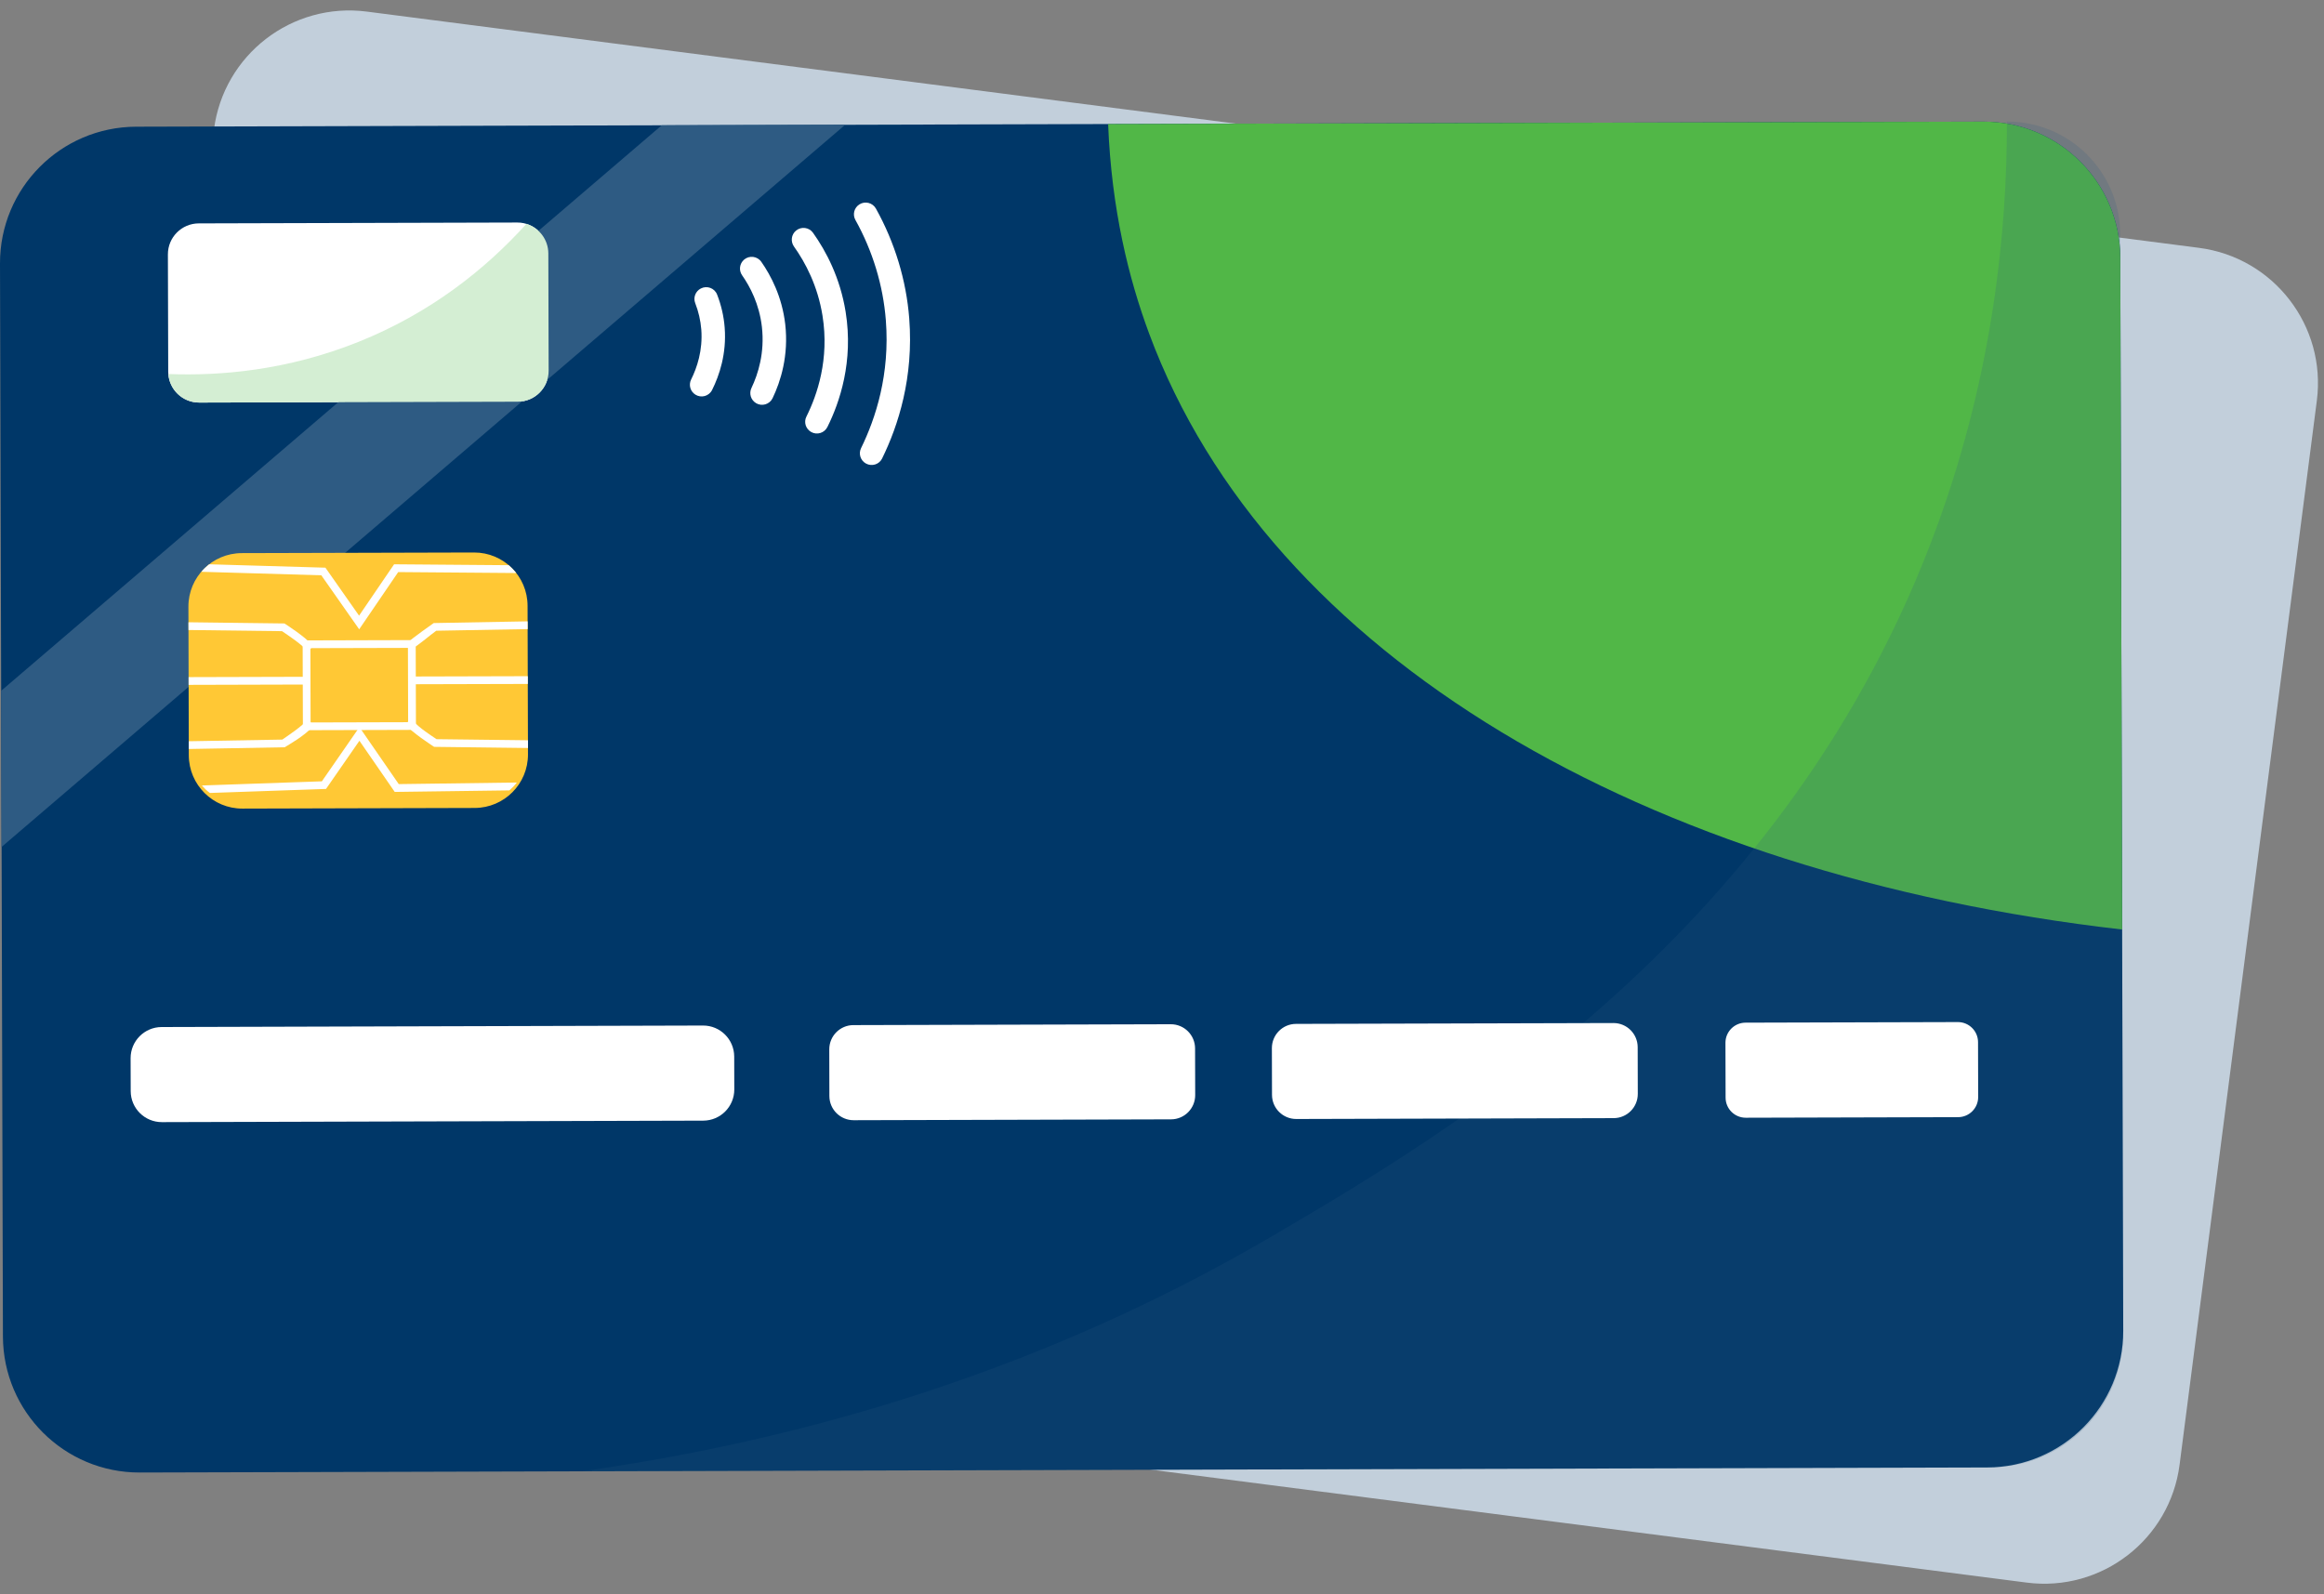 <svg width="172" height="118" viewBox="0 0 172 118" fill="none" xmlns="http://www.w3.org/2000/svg">
<rect x="0" y="0" width="172" height="118" fill="#808080" stroke="none"/>
<path d="M162.742 18.345L27.147 0.858C21.613 0.146 16.549 4.051 15.835 9.586L5.676 88.35C4.963 93.883 8.871 98.947 14.404 99.661L150 117.148C155.533 117.862 160.598 113.954 161.312 108.421L171.47 29.657C172.184 24.122 168.276 19.059 162.742 18.345Z" fill="#C2CFDB"/>
<path d="M146.793 9.004L10.075 9.379C4.496 9.396 -0.015 13.929 3.68449e-05 19.51L0.217 98.926C0.232 104.505 4.768 109.015 10.348 109L147.066 108.625C152.645 108.61 157.156 104.075 157.141 98.496L156.924 19.08C156.909 13.499 152.373 8.989 146.793 9.004Z" fill="#003768"/>
<path d="M38.284 16.472L14.711 16.536C13.446 16.54 12.422 17.568 12.426 18.833L12.45 27.514C12.454 28.779 13.482 29.803 14.748 29.799L38.32 29.735C39.585 29.731 40.609 28.702 40.605 27.438L40.582 18.756C40.577 17.492 39.549 16.467 38.284 16.472Z" fill="white"/>
<path d="M146.793 9.004L82.013 9.183C82.26 15.486 83.54 20.632 85.047 24.69C93.915 48.585 121.706 64.757 157.06 68.805L156.923 19.08C156.909 13.499 152.373 8.989 146.793 9.004Z" fill="#51B747"/>
<path d="M0.087 51.132L0.119 62.692L62.553 9.236L48.977 9.273L0.087 51.132Z" fill="#2E5B83"/>
<path opacity="0.18" d="M148.531 9C148.544 17.206 147.472 27.636 143.405 38.834C132.433 69.031 107.319 83.776 94.216 91.467C77.402 101.337 59.803 106.551 43.056 108.911L147.294 108.625C152.747 108.61 157.156 104.177 157.141 98.726L156.917 17.343C156.907 12.722 153.15 8.987 148.531 9Z" fill="#2E5B83"/>
<path d="M52.03 75.913L11.962 76.024C10.691 76.028 9.664 77.061 9.666 78.332L9.673 80.768C9.677 82.039 10.71 83.065 11.981 83.063L52.05 82.953C53.321 82.948 54.347 81.916 54.345 80.644L54.339 78.209C54.334 76.935 53.302 75.909 52.03 75.913Z" fill="white"/>
<path d="M86.651 75.817L63.162 75.881C62.171 75.883 61.373 76.688 61.375 77.678L61.383 81.134C61.386 82.124 62.191 82.923 63.181 82.921L86.67 82.857C87.661 82.855 88.459 82.05 88.457 81.06L88.448 77.604C88.444 76.614 87.641 75.815 86.651 75.817Z" fill="white"/>
<path d="M119.409 75.728L95.919 75.791C94.929 75.793 94.13 76.598 94.132 77.588L94.141 81.044C94.143 82.034 94.948 82.833 95.938 82.831L119.428 82.767C120.418 82.765 121.217 81.96 121.214 80.97L121.206 77.514C121.202 76.524 120.399 75.725 119.409 75.728Z" fill="white"/>
<path d="M144.902 75.657L129.186 75.7C128.364 75.702 127.699 76.371 127.701 77.192L127.712 81.253C127.714 82.075 128.383 82.739 129.205 82.737L144.921 82.695C145.743 82.692 146.408 82.024 146.405 81.202L146.395 77.141C146.393 76.319 145.724 75.655 144.902 75.657Z" fill="white"/>
<path d="M53.072 21.801C52.884 21.324 52.32 21.118 51.866 21.356L51.862 21.358C51.472 21.561 51.294 22.027 51.453 22.436C51.698 23.066 51.849 23.72 51.903 24.388C52.022 25.93 51.585 27.223 51.151 28.089C50.953 28.487 51.085 28.969 51.46 29.207L51.462 29.209C51.896 29.486 52.473 29.328 52.703 28.866C53.24 27.791 53.783 26.183 53.634 24.254C53.57 23.411 53.38 22.591 53.072 21.801Z" fill="white"/>
<path d="M56.345 19.381C56.051 18.961 55.459 18.887 55.069 19.219V19.221C54.731 19.51 54.667 20.009 54.922 20.375C55.51 21.212 56.196 22.511 56.388 24.195C56.607 26.113 56.106 27.693 55.617 28.717C55.423 29.122 55.566 29.605 55.949 29.837L55.951 29.84C56.388 30.104 56.958 29.935 57.18 29.475C57.774 28.236 58.381 26.324 58.115 23.997C57.88 21.963 57.054 20.392 56.345 19.381Z" fill="white"/>
<path d="M60.172 17.232C59.882 16.826 59.307 16.749 58.92 17.066L58.917 17.068C58.562 17.358 58.498 17.873 58.762 18.248C59.61 19.438 60.521 21.163 60.874 23.369C61.39 26.582 60.485 29.235 59.682 30.838C59.477 31.245 59.629 31.739 60.021 31.969L60.023 31.971C60.457 32.225 61.013 32.056 61.237 31.607C62.148 29.78 63.175 26.757 62.587 23.092C62.182 20.562 61.139 18.591 60.172 17.232Z" fill="white"/>
<path d="M64.829 15.443C64.589 15.011 64.035 14.864 63.613 15.124L63.611 15.126C63.217 15.369 63.083 15.878 63.309 16.282C64.584 18.573 65.362 21.124 65.562 23.711C65.873 27.695 64.814 30.957 63.728 33.172C63.524 33.587 63.684 34.089 64.09 34.311L64.092 34.313C64.525 34.549 65.068 34.381 65.285 33.938C66.475 31.515 67.632 27.944 67.293 23.577C67.074 20.743 66.224 17.949 64.829 15.443Z" fill="white"/>
<path d="M35.081 40.897L17.889 40.943C15.704 40.95 13.938 42.723 13.945 44.908L13.974 55.91C13.981 58.095 15.755 59.86 17.94 59.854L35.132 59.807C37.317 59.8 39.082 58.027 39.076 55.842L39.046 44.84C39.042 42.655 37.266 40.89 35.081 40.897Z" fill="#FFC835"/>
<path d="M22.399 47.405L22.418 54.051L30.785 54.027L30.766 47.382L22.399 47.405ZM22.987 53.478L22.972 47.978L30.191 47.959L30.206 53.459L22.987 53.478Z" fill="white"/>
<path d="M37.653 41.838L29.167 41.77L26.575 45.572L24.084 42.021L15.482 41.77C15.269 41.936 15.073 42.121 14.899 42.325L23.781 42.585L26.584 46.582L29.471 42.347L38.211 42.417C38.043 42.206 37.858 42.012 37.653 41.838Z" fill="white"/>
<path d="M26.601 53.823L23.822 57.835L14.941 58.144C15.118 58.348 15.314 58.533 15.529 58.697L24.128 58.399L26.601 54.833L29.214 58.62L37.7 58.506C37.903 58.331 38.088 58.137 38.252 57.924L29.512 58.041L26.601 53.823Z" fill="white"/>
<path d="M21.126 46.199L21.053 46.15L13.949 46.062L13.951 46.635L20.872 46.72C21.251 46.982 22.337 47.683 22.814 48.249L23.155 47.8C22.572 47.112 21.215 46.263 21.126 46.199Z" fill="white"/>
<path d="M20.893 54.746L13.972 54.869L13.974 55.442L21.079 55.314L21.149 55.265C21.241 55.203 22.591 54.448 23.17 53.756L22.831 53.204C22.359 53.773 21.27 54.482 20.893 54.746Z" fill="white"/>
<path d="M22.662 50.098L13.959 50.122L13.96 50.695L22.664 50.671L22.662 50.098Z" fill="white"/>
<path d="M32.102 46.12L32.031 46.169C31.94 46.23 30.677 47.12 29.97 47.712L30.579 47.955C30.766 47.925 31.91 46.952 32.287 46.688L39.053 46.567L39.05 45.994L32.102 46.12Z" fill="white"/>
<path d="M32.308 54.716C31.929 54.454 31.018 53.889 30.543 53.325L29.897 53.532C30.479 54.222 31.965 55.173 32.057 55.235L32.129 55.284L39.078 55.369L39.076 54.797L32.308 54.716Z" fill="white"/>
<path d="M39.062 50.054L30.429 50.077L30.431 50.65L39.064 50.627L39.062 50.054Z" fill="white"/>
<path d="M38.961 16.572C35.922 19.932 31.863 23.169 26.524 25.309C21.238 27.427 16.274 27.836 12.458 27.685C12.548 28.871 13.538 29.804 14.748 29.799L38.32 29.735C39.585 29.731 40.609 28.703 40.605 27.438L40.582 18.757C40.577 17.729 39.896 16.86 38.961 16.572Z" fill="#D4EED3"/>
</svg>
